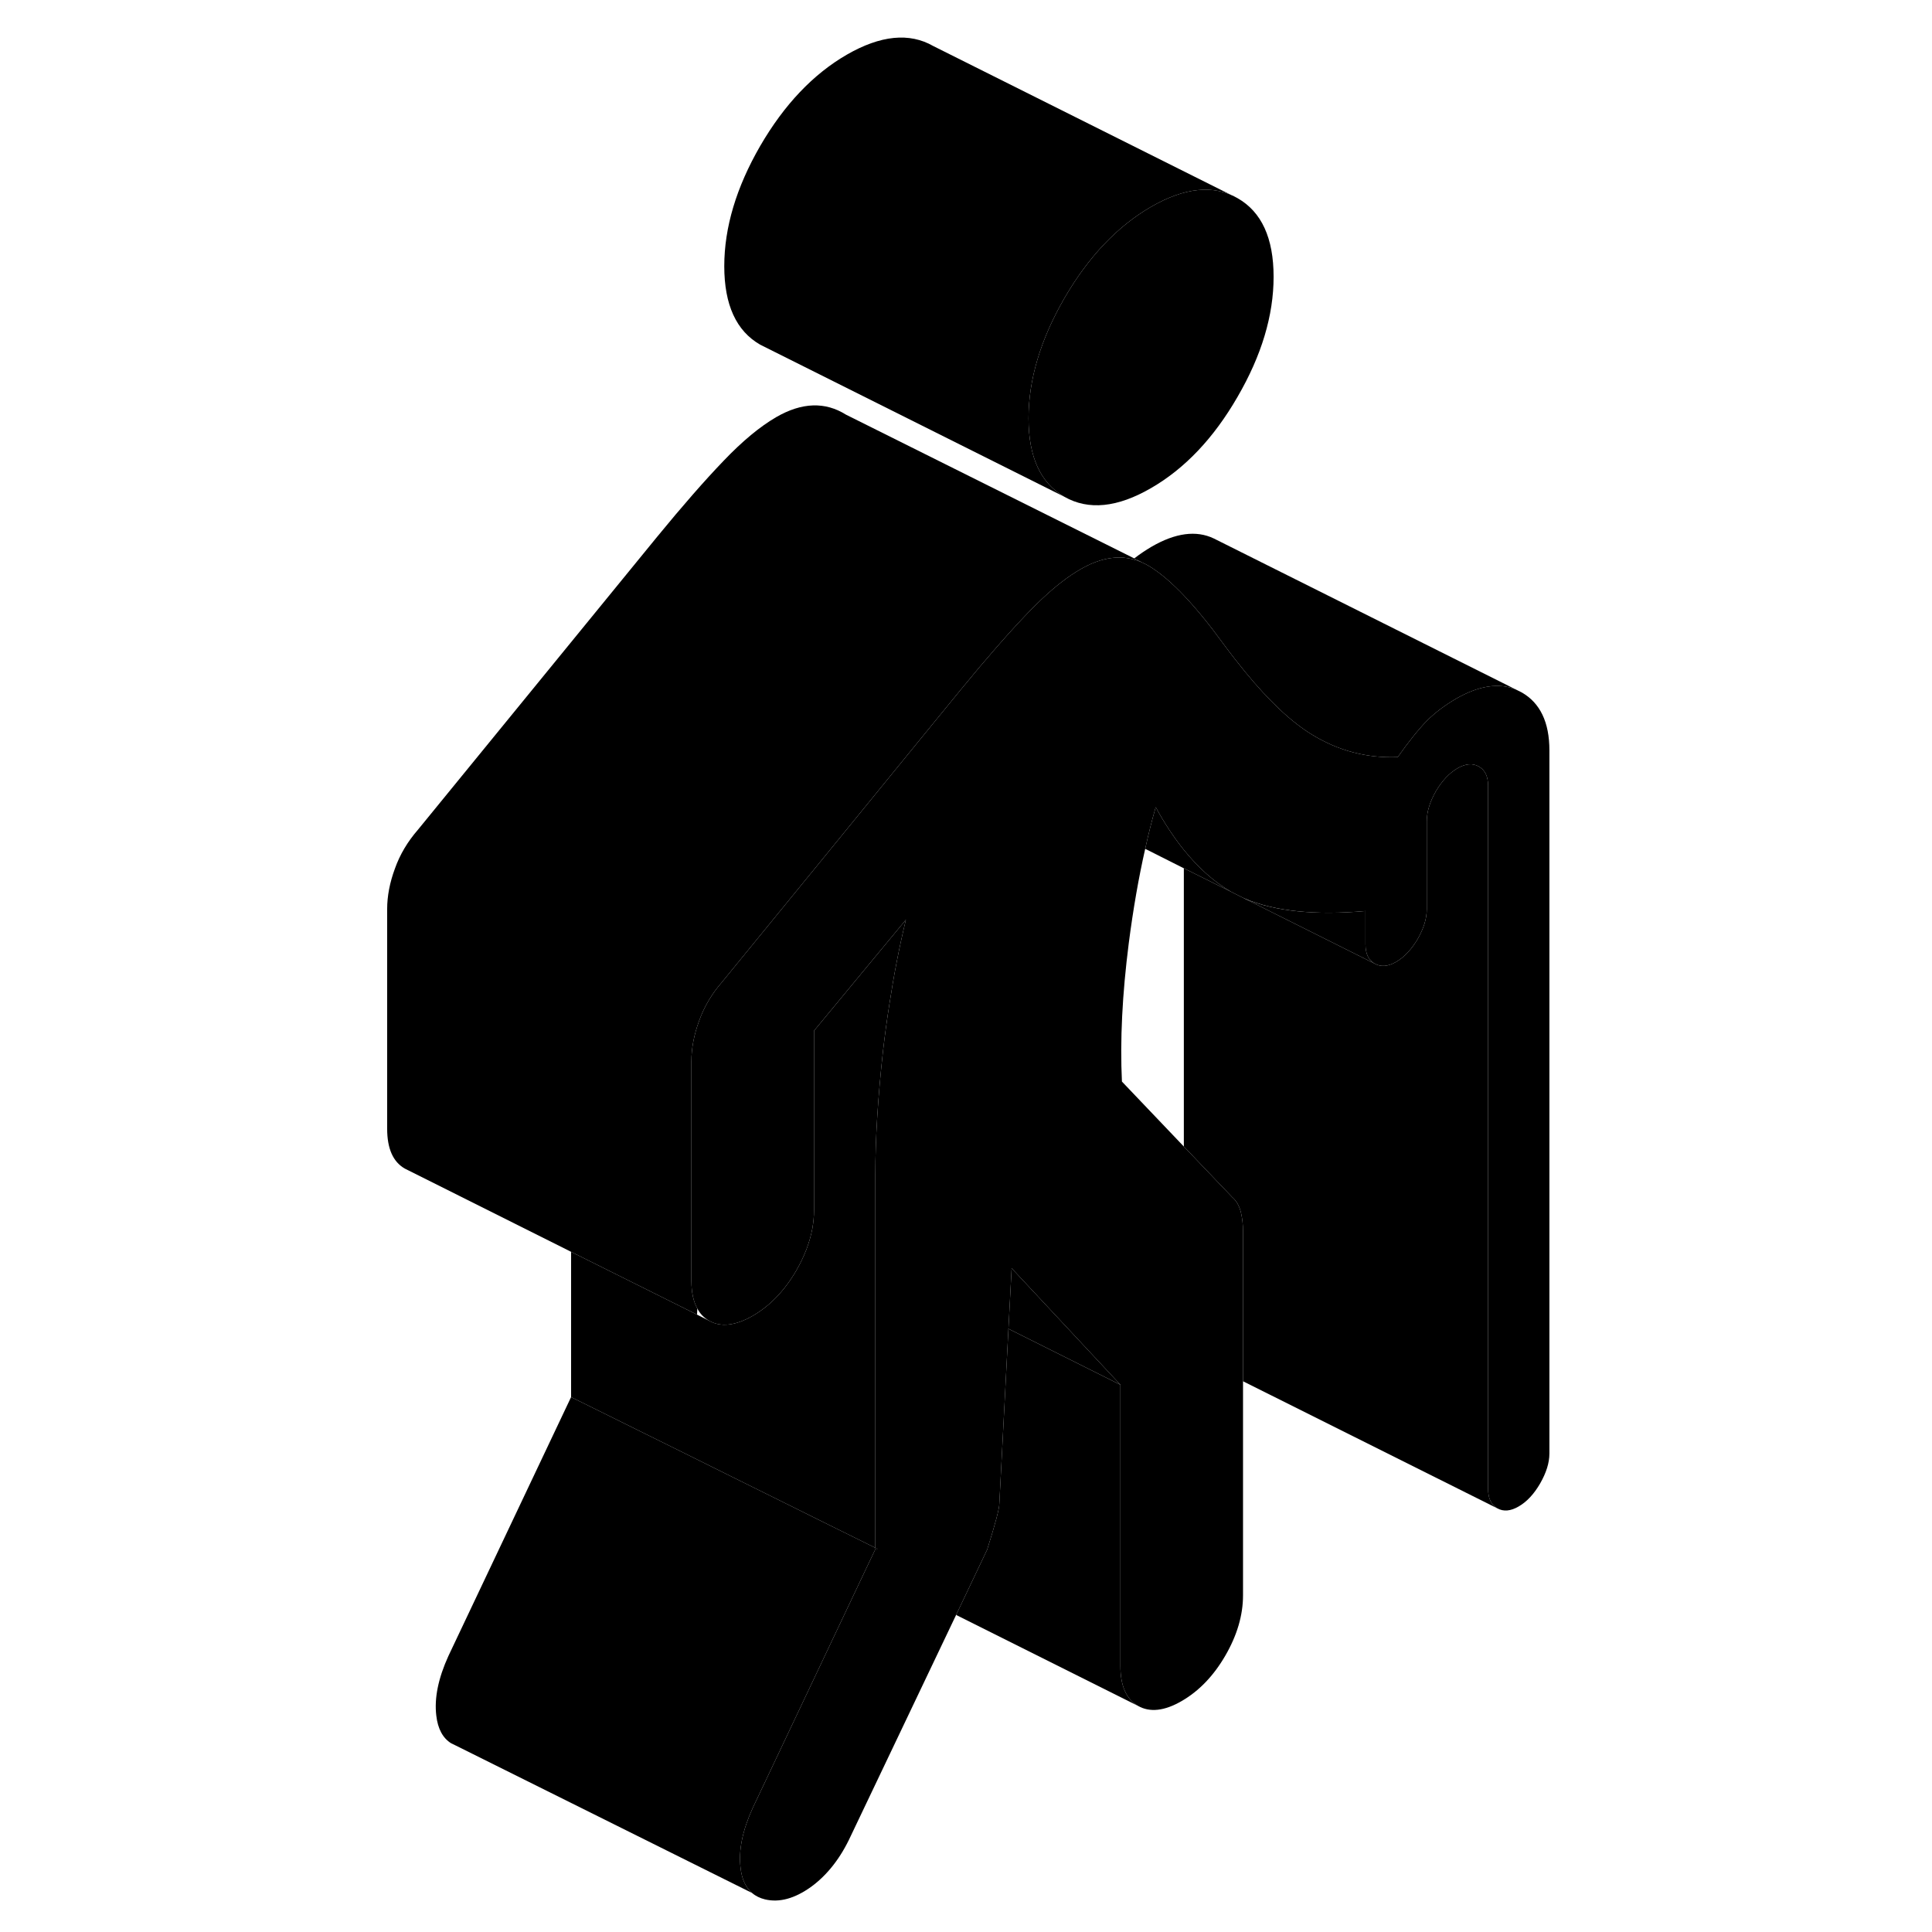 <svg width="24" height="24" viewBox="0 0 81 127" class="pr-icon-iso-duotone-secondary" xmlns="http://www.w3.org/2000/svg" stroke-width="1px" stroke-linecap="round" stroke-linejoin="round">
    <path d="M34.54 101.747V101.837L34.51 101.907C34.56 101.877 34.62 101.847 34.68 101.817L34.54 101.747Z" class="pr-icon-iso-duotone-primary-stroke" stroke-linejoin="round"/>
    <path d="M60.72 18.197C60.72 20.737 59.93 23.367 58.35 26.087C56.78 28.807 54.88 30.807 52.66 32.087C50.45 33.367 48.55 33.557 46.97 32.657C45.4 31.757 44.61 30.037 44.61 27.497C44.61 24.957 45.4 22.317 46.97 19.597C48.55 16.877 50.45 14.877 52.66 13.597C54.88 12.317 56.78 12.127 58.35 13.027C59.93 13.927 60.72 15.647 60.72 18.197Z" class="pr-icon-iso-duotone-primary-stroke" stroke-linejoin="round"/>
    <path d="M78.85 49.327V95.547C78.85 96.167 78.64 96.817 78.24 97.517C77.84 98.207 77.37 98.717 76.83 99.027C76.3 99.337 75.83 99.377 75.42 99.147C75.02 98.917 74.82 98.487 74.82 97.877V51.657C74.82 51.037 74.62 50.617 74.21 50.387C73.81 50.157 73.34 50.197 72.8 50.507C72.27 50.817 71.8 51.317 71.39 52.007C70.99 52.707 70.79 53.367 70.79 53.977V59.757C70.79 60.377 70.59 61.027 70.19 61.727C69.78 62.417 69.31 62.917 68.78 63.227C68.24 63.537 67.77 63.577 67.37 63.347C66.96 63.117 66.76 62.697 66.76 62.077V59.887C63.46 60.177 60.82 59.907 58.85 59.077C58.71 59.017 58.58 58.957 58.45 58.887L57.92 58.617C56.82 57.977 55.78 57.057 54.82 55.867C54.17 55.057 53.55 54.127 52.97 53.057C52.72 53.927 52.49 54.837 52.28 55.797C51.85 57.687 51.49 59.757 51.2 61.997C50.77 65.367 50.62 68.397 50.75 71.097L54.82 75.367L58 78.697C58.27 78.927 58.45 79.247 58.56 79.647C58.66 80.047 58.71 80.487 58.71 80.947V104.867C58.71 106.177 58.32 107.497 57.55 108.827C56.78 110.157 55.82 111.157 54.68 111.817C53.54 112.477 52.58 112.577 51.81 112.137C51.04 111.697 50.65 110.827 50.65 109.517V91.027L43.5 83.367L43.29 87.347L42.69 98.857C42.69 99.167 42.43 100.167 41.89 101.867L39.85 106.157L32.93 120.677C32.26 122.137 31.38 123.257 30.31 124.037C29.23 124.807 28.23 125.077 27.29 124.857C26.96 124.777 26.67 124.637 26.44 124.437C26.02 124.077 25.76 123.527 25.68 122.777C25.54 121.627 25.81 120.317 26.48 118.847L33.9 103.187L34.51 101.907C34.56 101.877 34.62 101.847 34.68 101.817L34.54 101.747V77.217C34.54 74.827 34.71 72.137 35.04 69.127C35.16 68.087 35.3 67.047 35.46 66.037C35.75 64.127 36.11 62.267 36.55 60.457L33.57 64.057L30.51 67.757V79.547C30.51 79.947 30.47 80.357 30.4 80.757C30.23 81.667 29.88 82.587 29.35 83.507C28.58 84.837 27.62 85.837 26.48 86.497C25.34 87.147 24.38 87.257 23.61 86.817C23.28 86.627 23.02 86.367 22.84 86.017C22.58 85.557 22.45 84.947 22.45 84.197V69.757C22.45 68.907 22.62 68.017 22.96 67.097C23.29 66.167 23.8 65.317 24.47 64.547L30.77 56.837L37.63 48.427L40.18 45.307C41.86 43.257 43.32 41.587 44.56 40.297C44.89 39.947 45.22 39.627 45.53 39.337C46.41 38.507 47.25 37.867 48.03 37.417C49.26 36.707 50.42 36.487 51.48 36.767C51.67 36.817 51.85 36.877 52.04 36.957L52.33 37.097C52.42 37.147 52.52 37.197 52.61 37.257C53.99 38.117 55.58 39.797 57.4 42.297C57.89 42.967 58.38 43.587 58.85 44.167C60.43 46.087 61.89 47.467 63.24 48.287C64.98 49.357 66.86 49.847 68.88 49.767C69.62 48.727 70.25 47.937 70.79 47.387C71.33 46.847 71.97 46.367 72.7 45.937C74.21 45.067 75.53 44.867 76.65 45.327L77.03 45.517C78.24 46.207 78.85 47.477 78.85 49.327Z" class="pr-icon-iso-duotone-primary-stroke" stroke-linejoin="round"/>
    <path d="M58.45 58.887L58.85 59.087C58.71 59.017 58.58 58.957 58.45 58.887ZM34.54 101.747V101.837L34.51 101.907C34.56 101.877 34.62 101.847 34.68 101.817L34.54 101.747Z" class="pr-icon-iso-duotone-primary-stroke" stroke-linejoin="round"/>
    <path d="M52.04 36.957C51.85 36.877 51.67 36.817 51.48 36.767C50.42 36.487 49.26 36.707 48.03 37.417C47.25 37.867 46.41 38.507 45.53 39.337C45.22 39.627 44.89 39.947 44.56 40.297C43.32 41.587 41.86 43.257 40.18 45.307L37.63 48.427L30.77 56.837L24.47 64.547C23.8 65.317 23.29 66.167 22.96 67.097C22.62 68.017 22.45 68.907 22.45 69.757V84.197C22.45 84.947 22.58 85.557 22.84 86.017L22.82 86.417L14.54 82.287L3.85 76.937L3.61 76.817C2.84 76.377 2.45 75.507 2.45 74.197V59.757C2.45 58.907 2.62 58.017 2.96 57.097C3.29 56.167 3.8 55.317 4.47 54.547L20.18 35.307C21.86 33.257 23.32 31.587 24.56 30.297C25.8 28.997 26.96 28.037 28.03 27.417C29.71 26.447 31.24 26.397 32.61 27.257L51.56 36.707L52.04 36.957Z" class="pr-icon-iso-duotone-primary-stroke" stroke-linejoin="round"/>
    <path d="M76.65 45.327C75.53 44.867 74.21 45.067 72.7 45.937C71.97 46.367 71.33 46.847 70.79 47.387C70.25 47.937 69.62 48.727 68.88 49.767C66.86 49.847 64.98 49.357 63.24 48.287C61.89 47.467 60.43 46.087 58.85 44.167C58.38 43.587 57.89 42.967 57.4 42.297C55.58 39.797 53.99 38.117 52.61 37.257C52.52 37.197 52.42 37.147 52.33 37.097L52.04 36.957L51.56 36.707C51.91 36.437 52.29 36.177 52.7 35.937C54.27 35.027 55.64 34.847 56.79 35.397L76.65 45.327Z" class="pr-icon-iso-duotone-primary-stroke" stroke-linejoin="round"/>
    <path d="M58.35 13.027C56.78 12.127 54.88 12.317 52.66 13.597C50.45 14.877 48.55 16.877 46.97 19.597C45.4 22.317 44.61 24.957 44.61 27.497C44.61 30.037 45.4 31.757 46.97 32.657L26.97 22.657C25.4 21.757 24.61 20.037 24.61 17.497C24.61 14.957 25.4 12.317 26.97 9.597C28.55 6.877 30.45 4.877 32.66 3.597C34.88 2.317 36.78 2.127 38.35 3.027L58.35 13.027Z" class="pr-icon-iso-duotone-primary-stroke" stroke-linejoin="round"/>
    <path d="M34.54 101.747V101.837L34.51 101.907L33.9 103.187L26.48 118.847C25.81 120.317 25.54 121.627 25.68 122.777C25.76 123.527 26.02 124.077 26.441 124.437L6.97 114.747L6.66 114.597C6.11 114.257 5.78 113.647 5.68 112.777C5.54 111.627 5.81 110.317 6.48 108.847L14.54 91.837L20.5 94.787L30.66 99.827L34.54 101.747Z" class="pr-icon-iso-duotone-primary-stroke" stroke-linejoin="round"/>
    <path d="M51.81 112.137L39.85 106.157L41.89 101.867C42.43 100.167 42.69 99.167 42.69 98.857L43.29 87.347L50.65 91.027V109.517C50.65 110.827 51.04 111.697 51.81 112.137Z" class="pr-icon-iso-duotone-primary-stroke" stroke-linejoin="round"/>
    <path d="M67.37 63.347L58.85 59.087C60.82 59.907 63.46 60.177 66.76 59.887V62.077C66.76 62.697 66.96 63.117 67.37 63.347Z" class="pr-icon-iso-duotone-primary-stroke" stroke-linejoin="round"/>
    <path d="M58.71 90.797V80.947C58.71 80.487 58.66 80.047 58.56 79.647C58.45 79.247 58.27 78.927 58 78.697L54.82 75.367V57.077L57.92 58.617L58.45 58.887L58.85 59.087L67.37 63.347C67.77 63.577 68.24 63.537 68.78 63.227C69.31 62.917 69.78 62.417 70.19 61.727C70.59 61.027 70.79 60.377 70.79 59.757V53.977C70.79 53.367 70.99 52.707 71.39 52.007C71.8 51.317 72.27 50.817 72.8 50.507C73.34 50.197 73.81 50.157 74.21 50.387C74.62 50.617 74.82 51.037 74.82 51.657V97.877C74.82 98.487 75.02 98.917 75.42 99.147L58.71 90.797Z" class="pr-icon-iso-duotone-primary-stroke" stroke-linejoin="round"/>
    <path d="M57.92 58.617L54.82 57.077L52.28 55.797C52.49 54.837 52.72 53.927 52.97 53.057C53.55 54.127 54.17 55.057 54.82 55.867C55.78 57.057 56.82 57.977 57.92 58.617Z" class="pr-icon-iso-duotone-primary-stroke" stroke-linejoin="round"/>
    <path d="M36.55 60.457C36.11 62.267 35.75 64.127 35.46 66.037C35.3 67.047 35.16 68.087 35.04 69.127C34.71 72.137 34.54 74.827 34.54 77.217V101.747L30.66 99.827L20.5 94.787L14.54 91.837V82.287L22.82 86.417L23.61 86.817C24.38 87.257 25.34 87.147 26.48 86.497C27.62 85.837 28.58 84.837 29.35 83.507C29.88 82.587 30.23 81.667 30.4 80.757C30.47 80.357 30.51 79.947 30.51 79.547V67.757L33.57 64.057L36.55 60.457Z" class="pr-icon-iso-duotone-primary-stroke" stroke-linejoin="round"/>
    <path d="M50.65 91.027L43.29 87.347L43.5 83.367L50.65 91.027Z" class="pr-icon-iso-duotone-primary-stroke" stroke-linejoin="round"/>
</svg>